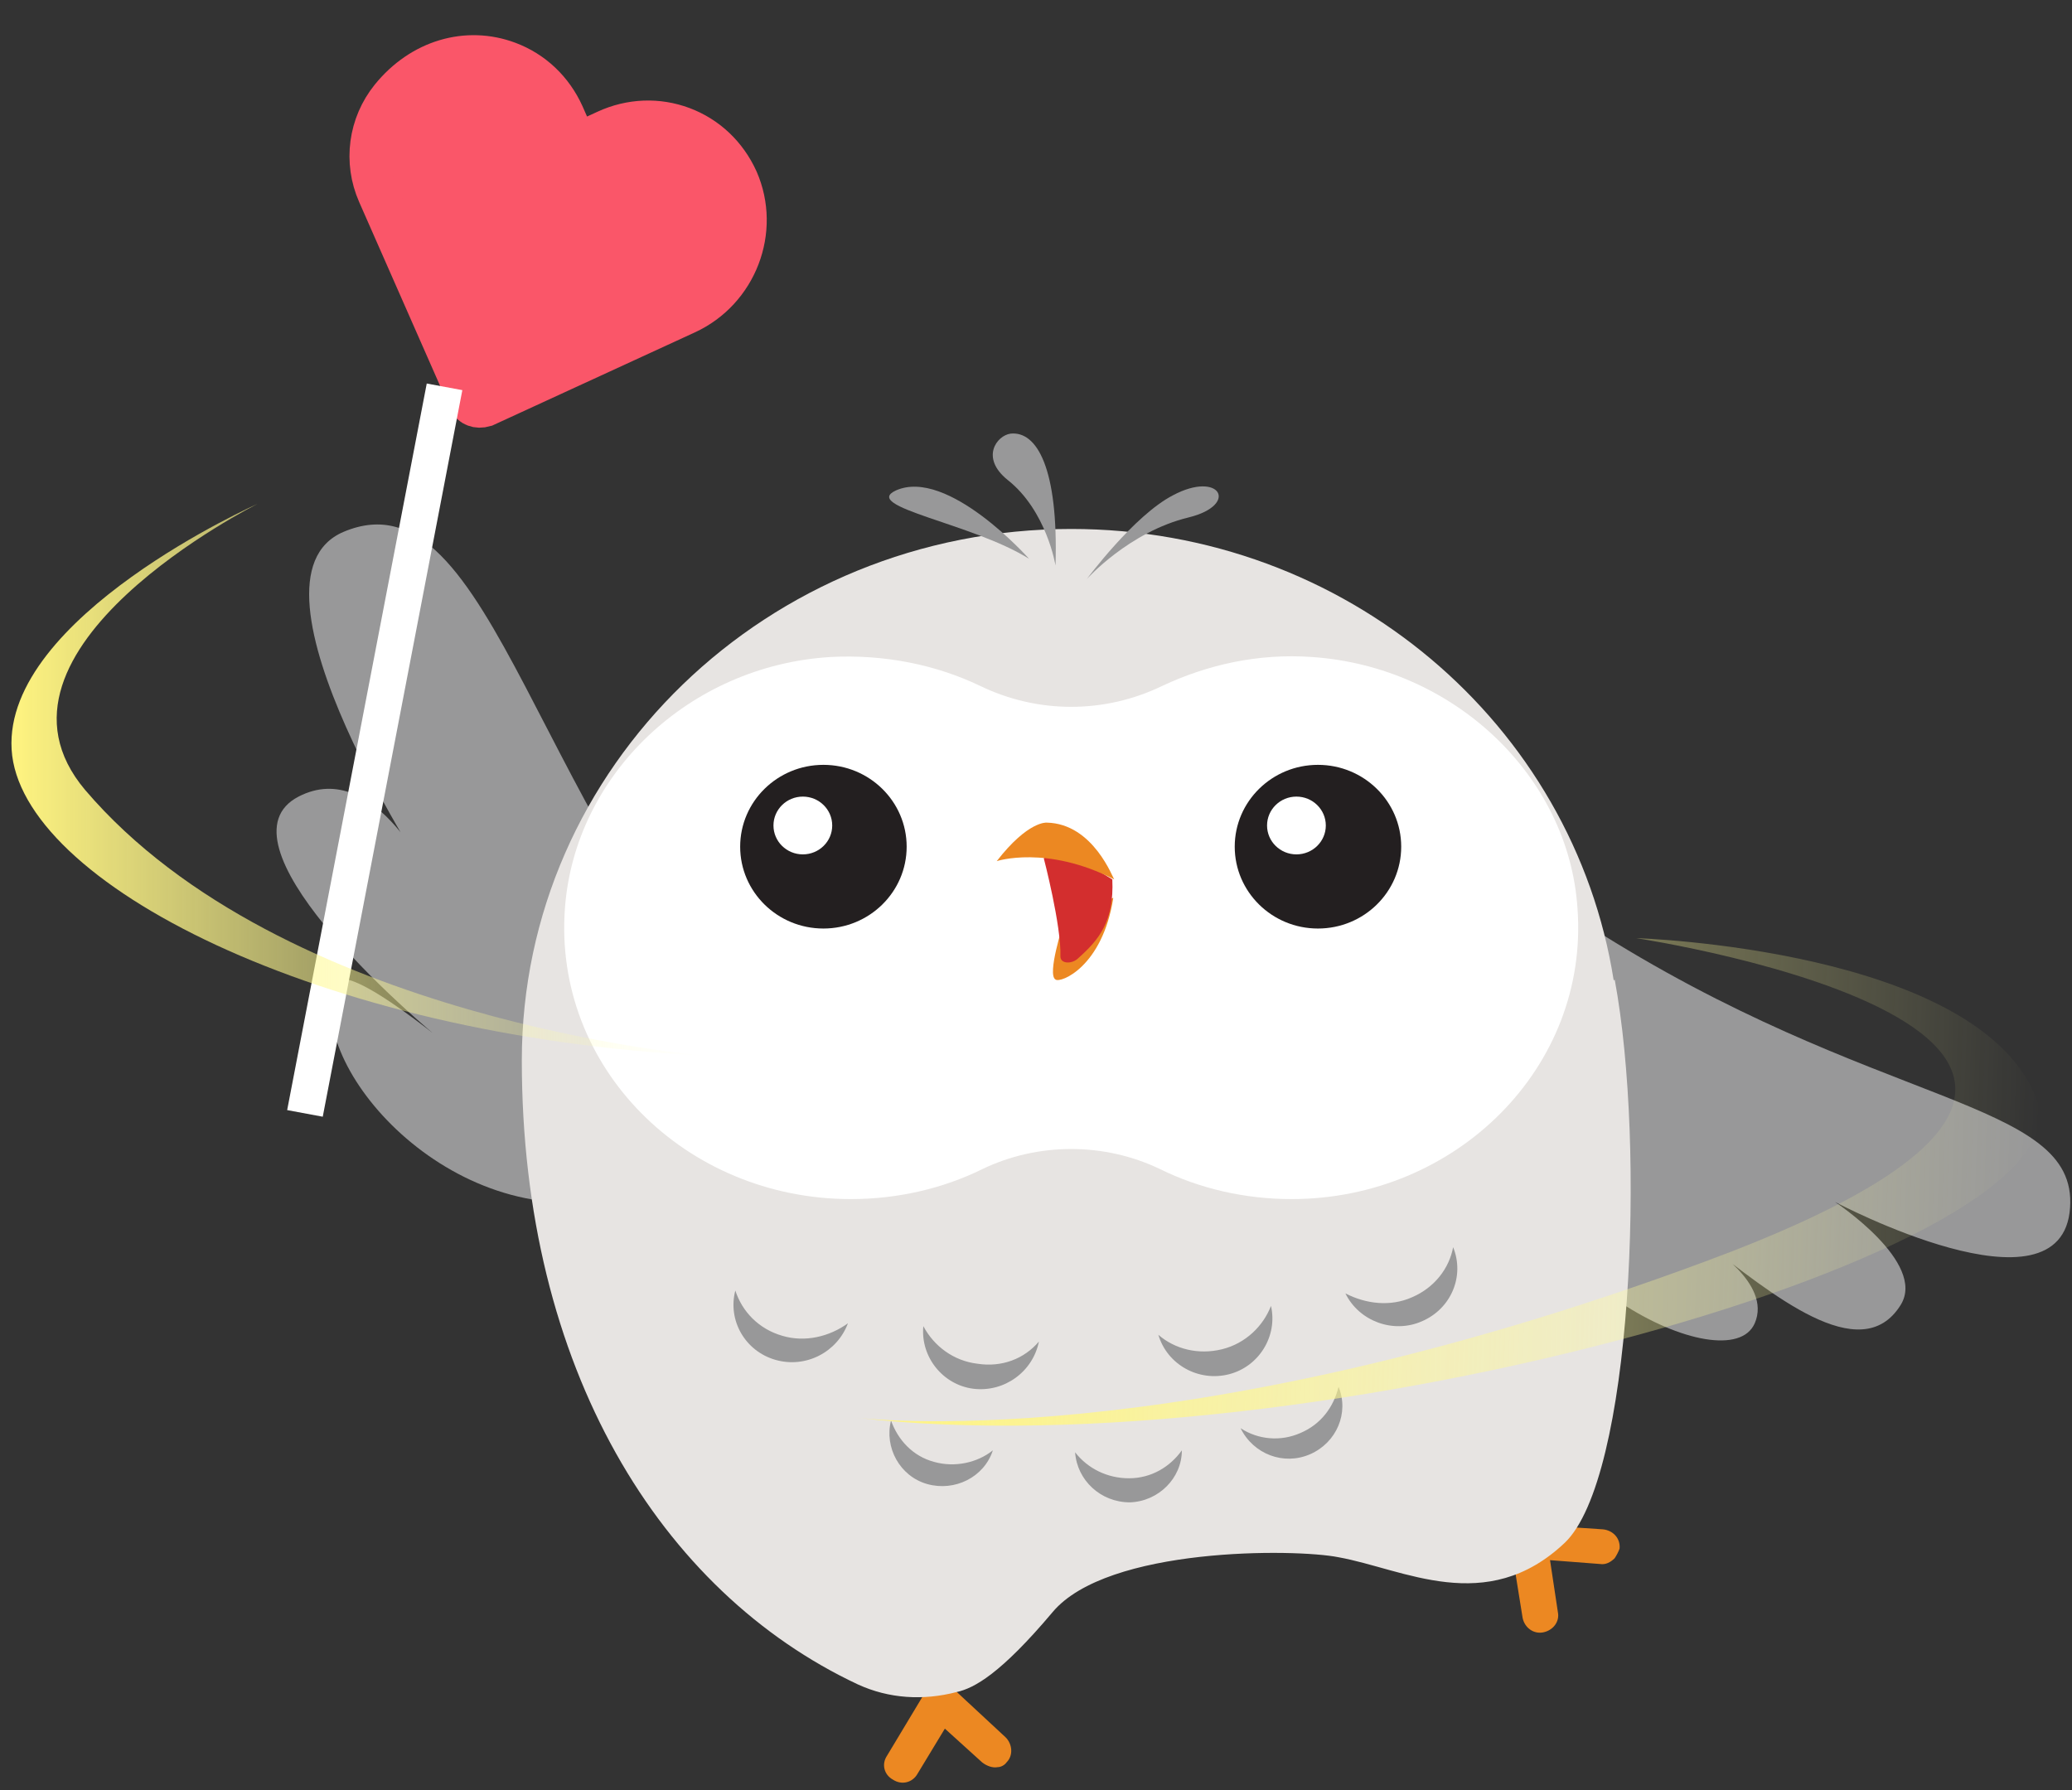 <svg width="125" height="108" viewBox="0 0 125 108" fill="none" xmlns="http://www.w3.org/2000/svg">
<rect x="0" y="0" width="125" height="108" fill="#333333" stroke="none"/>
<path d="M30.662 3.748C32.146 4.304 33.329 5.423 34.002 6.907L34.279 7.537L34.786 8.69L35.94 8.159L36.575 7.867C38.042 7.193 39.675 7.127 41.163 7.684C42.648 8.241 43.83 9.36 44.503 10.844C45.843 13.895 44.45 17.522 41.399 18.925L29.253 24.512C29.003 24.585 28.817 24.571 28.66 24.512C28.485 24.447 28.375 24.339 28.309 24.188L22.807 11.69C21.951 9.747 22.26 7.52 23.574 5.891C25.423 3.605 28.184 2.819 30.662 3.748Z" fill="#FA5669" stroke="#FA5669" stroke-width="2.488"/>
<path d="M97.41 94.016C97.174 94.248 96.878 94.422 96.524 94.364L93.511 94.132L93.984 97.269C94.102 97.85 93.688 98.372 93.097 98.489C92.507 98.605 91.975 98.198 91.857 97.617L91.148 93.202C91.089 92.912 91.207 92.563 91.443 92.331C91.68 92.099 91.975 91.982 92.329 91.982L96.701 92.273C97.292 92.331 97.765 92.796 97.706 93.435C97.647 93.609 97.528 93.841 97.41 94.016Z" fill="#EC8822"/>
<path d="M46.782 64.445C32.249 50.155 29.826 28.254 20.729 32.088C13.875 34.993 26.164 53.466 26.164 53.466C26.164 53.466 22.737 45.624 18.011 48.063C12.871 50.736 24.037 60.844 27.995 63.864C27.995 63.864 20.788 57.707 20.197 59.333C18.365 64.213 27.109 74.379 37.093 72.288C43.474 70.952 51.39 68.977 46.782 64.445Z" fill="#989899"/>
<path d="M95.817 55.849C113.127 66.945 125.356 66.247 124.883 72.87C124.411 79.783 110.704 72.521 110.704 72.521C110.704 72.521 116.258 76.181 114.663 78.737C112.24 82.629 106.746 77.924 102.965 75.077C102.965 75.077 106.923 77.401 105.86 79.841C104.265 83.501 91.031 76.994 90.441 67.467C90.027 61.31 90.618 52.48 95.817 55.849Z" fill="#989899"/>
<path d="M60.193 106.621C59.897 106.679 59.543 106.563 59.248 106.331L57.002 104.297L55.348 107.028C55.053 107.55 54.403 107.725 53.871 107.376C53.34 107.086 53.163 106.447 53.517 105.924L55.821 102.09C55.998 101.799 56.234 101.625 56.589 101.567C56.944 101.509 57.239 101.625 57.475 101.858L60.665 104.82C61.079 105.227 61.138 105.924 60.724 106.331C60.606 106.505 60.37 106.621 60.193 106.621Z" fill="#EC8822"/>
<path d="M97.412 59.102C97.412 59.102 97.412 59.102 97.353 59.16C94.93 43.708 81.224 31.915 64.623 31.915C46.309 31.915 31.48 46.264 31.48 63.982C31.48 82.571 39.87 96.048 51.744 101.625C53.635 102.496 55.703 102.612 57.711 102.09C58.775 101.857 60.37 100.986 63.501 97.268C66.809 93.318 78.152 93.434 80.752 93.957C84.651 94.654 89.672 97.558 94.399 93.085C98.475 89.193 99.302 69.268 97.412 59.102Z" fill="#E7E4E2"/>
<path d="M79.157 39.641C75.908 39.409 72.836 40.106 70.118 41.384C66.632 43.068 62.615 43.068 59.13 41.384C56.471 40.106 53.34 39.467 50.091 39.641C41.583 40.164 34.671 46.728 34.081 54.803C33.372 64.388 41.347 72.347 51.331 72.347C54.167 72.347 56.885 71.707 59.248 70.546C62.615 68.919 66.632 68.919 70 70.546C72.363 71.707 75.081 72.347 77.916 72.347C87.842 72.347 95.876 64.388 95.167 54.803C94.636 46.786 87.664 40.222 79.157 39.641Z" fill="white"/>
<path d="M49.675 56.023C52.448 56.023 54.697 53.812 54.697 51.085C54.697 48.358 52.448 46.147 49.675 46.147C46.902 46.147 44.653 48.358 44.653 51.085C44.653 53.812 46.902 56.023 49.675 56.023Z" fill="#231F20"/>
<path d="M48.434 51.549C49.413 51.549 50.206 50.769 50.206 49.806C50.206 48.844 49.413 48.063 48.434 48.063C47.455 48.063 46.662 48.844 46.662 49.806C46.662 50.769 47.455 51.549 48.434 51.549Z" fill="white"/>
<path d="M79.51 56.023C82.284 56.023 84.532 53.812 84.532 51.085C84.532 48.358 82.284 46.147 79.51 46.147C76.737 46.147 74.489 48.358 74.489 51.085C74.489 53.812 76.737 56.023 79.51 56.023Z" fill="#231F20"/>
<path d="M78.211 51.549C79.19 51.549 79.984 50.769 79.984 49.806C79.984 48.844 79.19 48.063 78.211 48.063C77.233 48.063 76.439 48.844 76.439 49.806C76.439 50.769 77.233 51.549 78.211 51.549Z" fill="white"/>
<path d="M64.151 55.731C64.151 55.731 63.147 58.81 63.678 59.1C63.974 59.333 66.514 58.345 67.164 54.163L64.151 55.731Z" fill="#EC8822"/>
<path d="M62.969 51.782C62.969 51.782 64.032 55.848 63.973 57.707C63.973 58.172 64.682 58.172 65.037 57.823C66.277 56.719 67.222 55.616 67.104 53.06L63.973 51.143L62.969 51.782Z" fill="#D32E2E"/>
<path d="M63.145 49.633C63.145 49.633 62.023 49.517 60.132 51.956C60.132 51.956 63.145 50.969 67.222 53.06C67.163 53.06 65.981 49.691 63.145 49.633Z" fill="#EC8822"/>
<path d="M47.197 80.596C45.779 80.189 44.775 79.143 44.361 77.865C43.888 79.666 44.952 81.525 46.783 82.048C48.615 82.571 50.505 81.583 51.155 79.84C50.033 80.654 48.556 81.002 47.197 80.596Z" fill="#989899"/>
<path d="M56.353 88.204C55.053 87.856 54.167 86.868 53.754 85.707C53.34 87.333 54.285 89.076 55.94 89.541C57.594 90.005 59.366 89.134 59.898 87.507C58.952 88.263 57.594 88.553 56.353 88.204Z" fill="#989899"/>
<path d="M68.109 89.192C66.809 89.192 65.627 88.612 64.859 87.624C64.978 89.309 66.395 90.645 68.168 90.645C69.881 90.587 71.299 89.192 71.299 87.508C70.59 88.495 69.468 89.192 68.109 89.192Z" fill="#989899"/>
<path d="M78.448 86.462C79.689 85.939 80.457 84.894 80.752 83.674C81.402 85.242 80.634 87.043 79.039 87.74C77.444 88.437 75.612 87.74 74.844 86.172C75.908 86.869 77.266 86.985 78.448 86.462Z" fill="#989899"/>
<path d="M58.953 82.279C57.535 82.105 56.353 81.234 55.703 80.014C55.526 81.873 56.885 83.557 58.717 83.79C60.607 84.022 62.32 82.744 62.675 80.943C61.789 81.989 60.43 82.512 58.953 82.279Z" fill="#989899"/>
<path d="M85.183 78.271C86.542 77.69 87.428 76.528 87.665 75.25C88.374 76.993 87.546 78.968 85.774 79.723C84.061 80.478 81.993 79.723 81.166 78.038C82.407 78.677 83.884 78.852 85.183 78.271Z" fill="#989899"/>
<path d="M73.722 81.407C75.14 81.059 76.204 80.013 76.676 78.793C77.09 80.594 75.967 82.453 74.136 82.918C72.305 83.383 70.414 82.337 69.882 80.536C70.887 81.407 72.305 81.756 73.722 81.407Z" fill="#989899"/>
<path d="M65.568 34.935C65.568 34.935 68.108 32.089 71.712 31.218C74.784 30.462 73.603 28.371 70.767 29.881C68.404 31.101 65.568 34.935 65.568 34.935Z" fill="#989899"/>
<path d="M63.678 34.122C63.678 34.122 63.146 30.811 60.783 28.952C59.129 27.616 60.133 26.28 60.96 26.164C62.556 25.989 63.855 28.255 63.678 34.122Z" fill="#989899"/>
<path d="M62.083 33.716C62.083 33.716 57.18 28.197 54.049 29.591C51.922 30.579 58.657 31.566 62.083 33.716Z" fill="#989899"/>
<path d="M27.892 23.539L25.745 23.14L17.324 66.978L19.471 67.377L27.892 23.539Z" fill="white"/>
<path d="M15.53 30.405C15.53 30.405 0.229 37.202 0.701 45.218C1.174 53.235 19.252 62.529 42.469 63.691C42.469 63.691 17.007 61.6 5.132 47.658C-2.016 39.177 15.53 30.405 15.53 30.405Z" fill="url(#paint0_linear_1530_49301)"/>
<path d="M98.711 56.603C98.711 56.603 119.507 57.242 122.874 66.362C126.242 75.483 78.861 88.728 51.626 85.533C51.626 85.533 70.767 88.031 102.847 76.122C139.121 62.703 98.711 56.603 98.711 56.603Z" fill="url(#paint1_linear_1530_49301)"/>
<defs>
<linearGradient id="paint0_linear_1530_49301" x1="0.707" y1="47.019" x2="42.482" y2="47.019" gradientUnits="userSpaceOnUse">
<stop stop-color="#FFF480"/>
<stop offset="1" stop-color="#FFFFA3" stop-opacity="0"/>
</linearGradient>
<linearGradient id="paint1_linear_1530_49301" x1="52.17" y1="70.364" x2="122.864" y2="72.876" gradientUnits="userSpaceOnUse">
<stop stop-color="#FFF480"/>
<stop offset="1" stop-color="#FFFFA3" stop-opacity="0"/>
</linearGradient>
</defs>
</svg>
